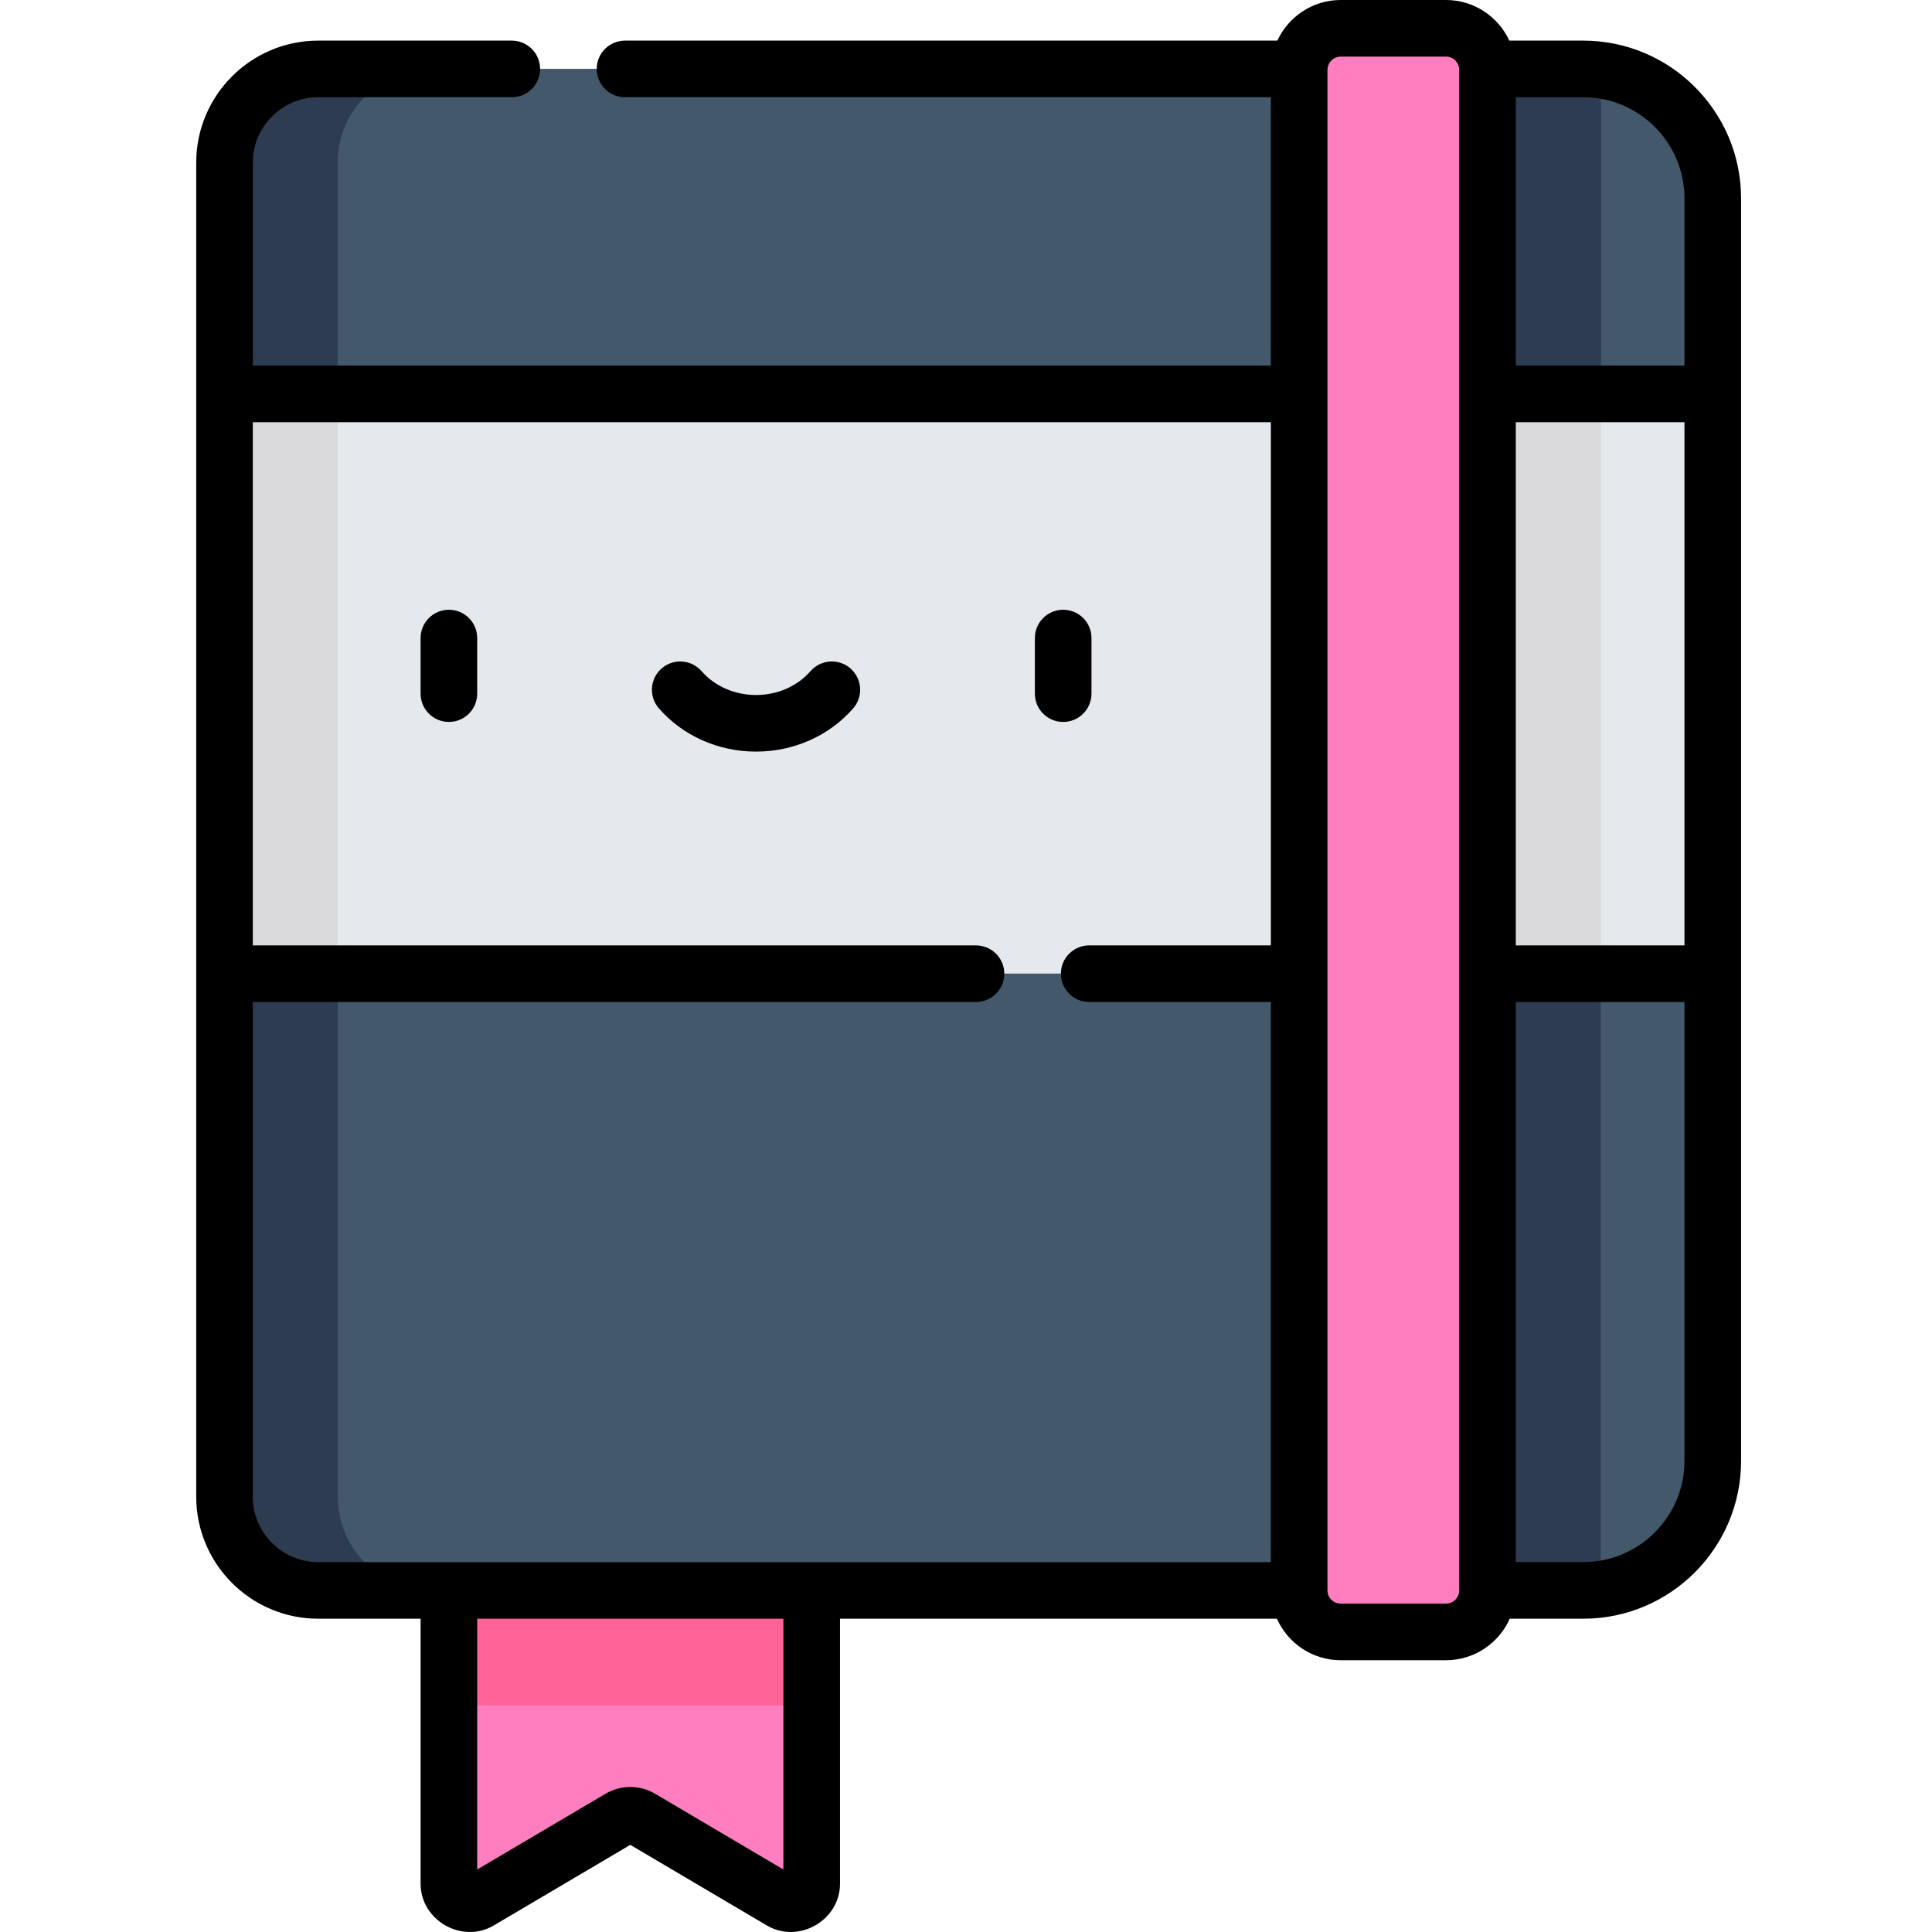 <svg height="511pt" viewBox="-51 0 511 512" width="511pt" xmlns="http://www.w3.org/2000/svg"><path d="m402.402 52.555v51.801l-197.199 76.828-197.203-76.828v-61.293c0-13.711 11.121-24.828 24.832-24.828h335.25c18.957 0 34.32 15.367 34.32 34.32zm0 0" fill="#43596b"/><path d="m67.465 388.559v110.613c0 4.141 4.504 6.715 8.07 4.609l37.281-22.012c1.676-.992 3.762-.992 5.441 0l37.277 22.012c3.57 2.105 8.074-.465 8.074-4.609v-110.613zm0 0" fill="#ff7ebf"/><path d="m402.402 258.008v129.113c0 18.957-15.363 34.32-34.32 34.32h-335.254c-13.707 0-24.828-11.117-24.828-24.828v-138.605l197.199-76.828zm0 0" fill="#43596b"/><g fill="#2d3c50"><path d="m38.004 396.613v-138.605l182.199-70.98-15-5.848-197.203 76.828v138.605c0 13.711 11.121 24.832 24.832 24.832h30.004c-13.715 0-24.832-11.117-24.832-24.832zm0 0"/><path d="m38.004 104.355v-61.293c0-13.711 11.117-24.828 24.832-24.828h-30.004c-13.711 0-24.832 11.117-24.832 24.828v61.293l197.203 76.828 15-5.848zm0 0"/><path d="m312.793 421.445h55.289c1.57 0 3.113-.117 4.625-.32v-174.688l-59.91 1.145v173.863zm0 0"/></g><path d="m8 104.355h394.402v153.652h-394.402zm0 0" fill="#e5e8ec"/><path d="m8 104.355h30.004v153.652h-30.004zm0 0" fill="#dadadc"/><path d="m342.746 104.355h30.004v153.652h-30.004zm0 0" fill="#dadadc"/><path d="m331.703 7.469h-27.91c-6.078 0-11 4.926-11 11v402.977c0 6.074 4.922 11 11 11h27.91c6.078 0 11-4.926 11-11v-402.977c0-6.074-4.922-11-11-11zm0 0" fill="#ff7ebf"/><path d="m67.465 421.445h96.145v30.492h-96.145zm0 0" fill="#ff6397"/><path d="m372.789 104.355v-85.793c-1.539-.211-3.109-.328-4.707-.328h-25.379v86.121zm0 0" fill="#2d3c50"/><path d="m67.465 161.59c-4.145 0-7.504 3.359-7.504 7.5v14.73c0 4.145 3.359 7.5 7.504 7.5 4.141 0 7.5-3.355 7.5-7.5v-14.73c0-4.141-3.359-7.5-7.5-7.5zm0 0"/><path d="m230.254 191.324c4.141 0 7.5-3.359 7.5-7.504v-14.73c0-4.141-3.359-7.5-7.5-7.5-4.145 0-7.504 3.359-7.504 7.5v14.73c0 4.145 3.359 7.504 7.504 7.504zm0 0"/><path d="m173.883 177.148c-3.121-2.727-7.855-2.406-10.582.711-3.516 4.02-8.777 6.324-14.445 6.324-5.664 0-10.926-2.305-14.441-6.324-2.727-3.117-7.465-3.438-10.582-.711-3.121 2.727-3.438 7.465-.711 10.586 6.359 7.277 15.742 11.449 25.734 11.449 9.996 0 19.379-4.172 25.738-11.449 2.727-3.121 2.41-7.859-.711-10.586zm0 0"/><path d="m409.902 52.586c0-23.059-18.762-41.82-41.82-41.82h-19.594c-2.938-6.344-9.348-10.766-16.785-10.766h-27.91c-7.438 0-13.848 4.422-16.785 10.766h-172.871c-4.145 0-7.504 3.359-7.504 7.5 0 4.145 3.359 7.5 7.504 7.5h171.152v71.121h-269.789v-53.793c0-9.555 7.773-17.328 17.328-17.328h51.305c4.141 0 7.5-3.359 7.5-7.5 0-4.145-3.359-7.5-7.5-7.5h-51.305c-17.824 0-32.328 14.5-32.328 32.328v353.551c0 17.828 14.504 32.332 32.328 32.332h27.133v70.227c0 9.738 11.008 16.016 19.387 11.066l36.188-21.363s36.184 21.363 36.188 21.363c8.379 4.945 19.387-1.32 19.387-11.066v-70.227h115.785c2.887 6.473 9.367 11 16.898 11h27.91c7.531 0 14.012-4.527 16.898-11h19.48c23.059 0 41.82-18.762 41.82-41.824zm-59.699 59.305h44.699v138.645h-44.699zm0-86.125h17.879c14.789 0 26.82 12.031 26.82 26.82v44.301h-44.699zm-334.703 370.883v-131.109h191.645c4.145 0 7.504-3.359 7.504-7.5 0-4.145-3.359-7.5-7.504-7.5h-191.645v-138.648h269.789v138.645h-48.141c-4.141 0-7.5 3.359-7.5 7.504 0 4.141 3.359 7.5 7.5 7.5h48.141v148.434h-252.461c-9.551 0-17.328-7.773-17.328-17.324zm140.609 98.789s-34.027-20.09-34.039-20.098c-3.992-2.355-9.078-2.355-13.066 0l-34.039 20.098v-66.461h81.145zm175.594-70.465h-27.91c-1.93 0-3.5-1.57-3.5-3.496v-402.777c.004-.098.008-.195.012-.293 0-.004 0-.004 0-.004.055-1.883 1.594-3.402 3.488-3.402h27.91c1.902 0 3.445 1.527 3.492 3.418 0 .012-.004.02-.004.031.004.082.008.16.012.238v402.789c0 1.93-1.57 3.496-3.5 3.496zm63.199-37.82c0 14.789-12.031 26.82-26.82 26.82h-17.879v-148.434h44.699zm0 0"/></svg>
<!-- <div>Icons made by <a href="https://www.freepik.com/" title="Freepik">Freepik</a> from <a href="https://www.flaticon.com/" 			    title="Flaticon">www.flaticon.com</a> is licensed by <a href="http://creativecommons.org/licenses/by/3.0/" 			    title="Creative Commons BY 3.0" target="_blank">CC 3.0 BY</a></div> -->